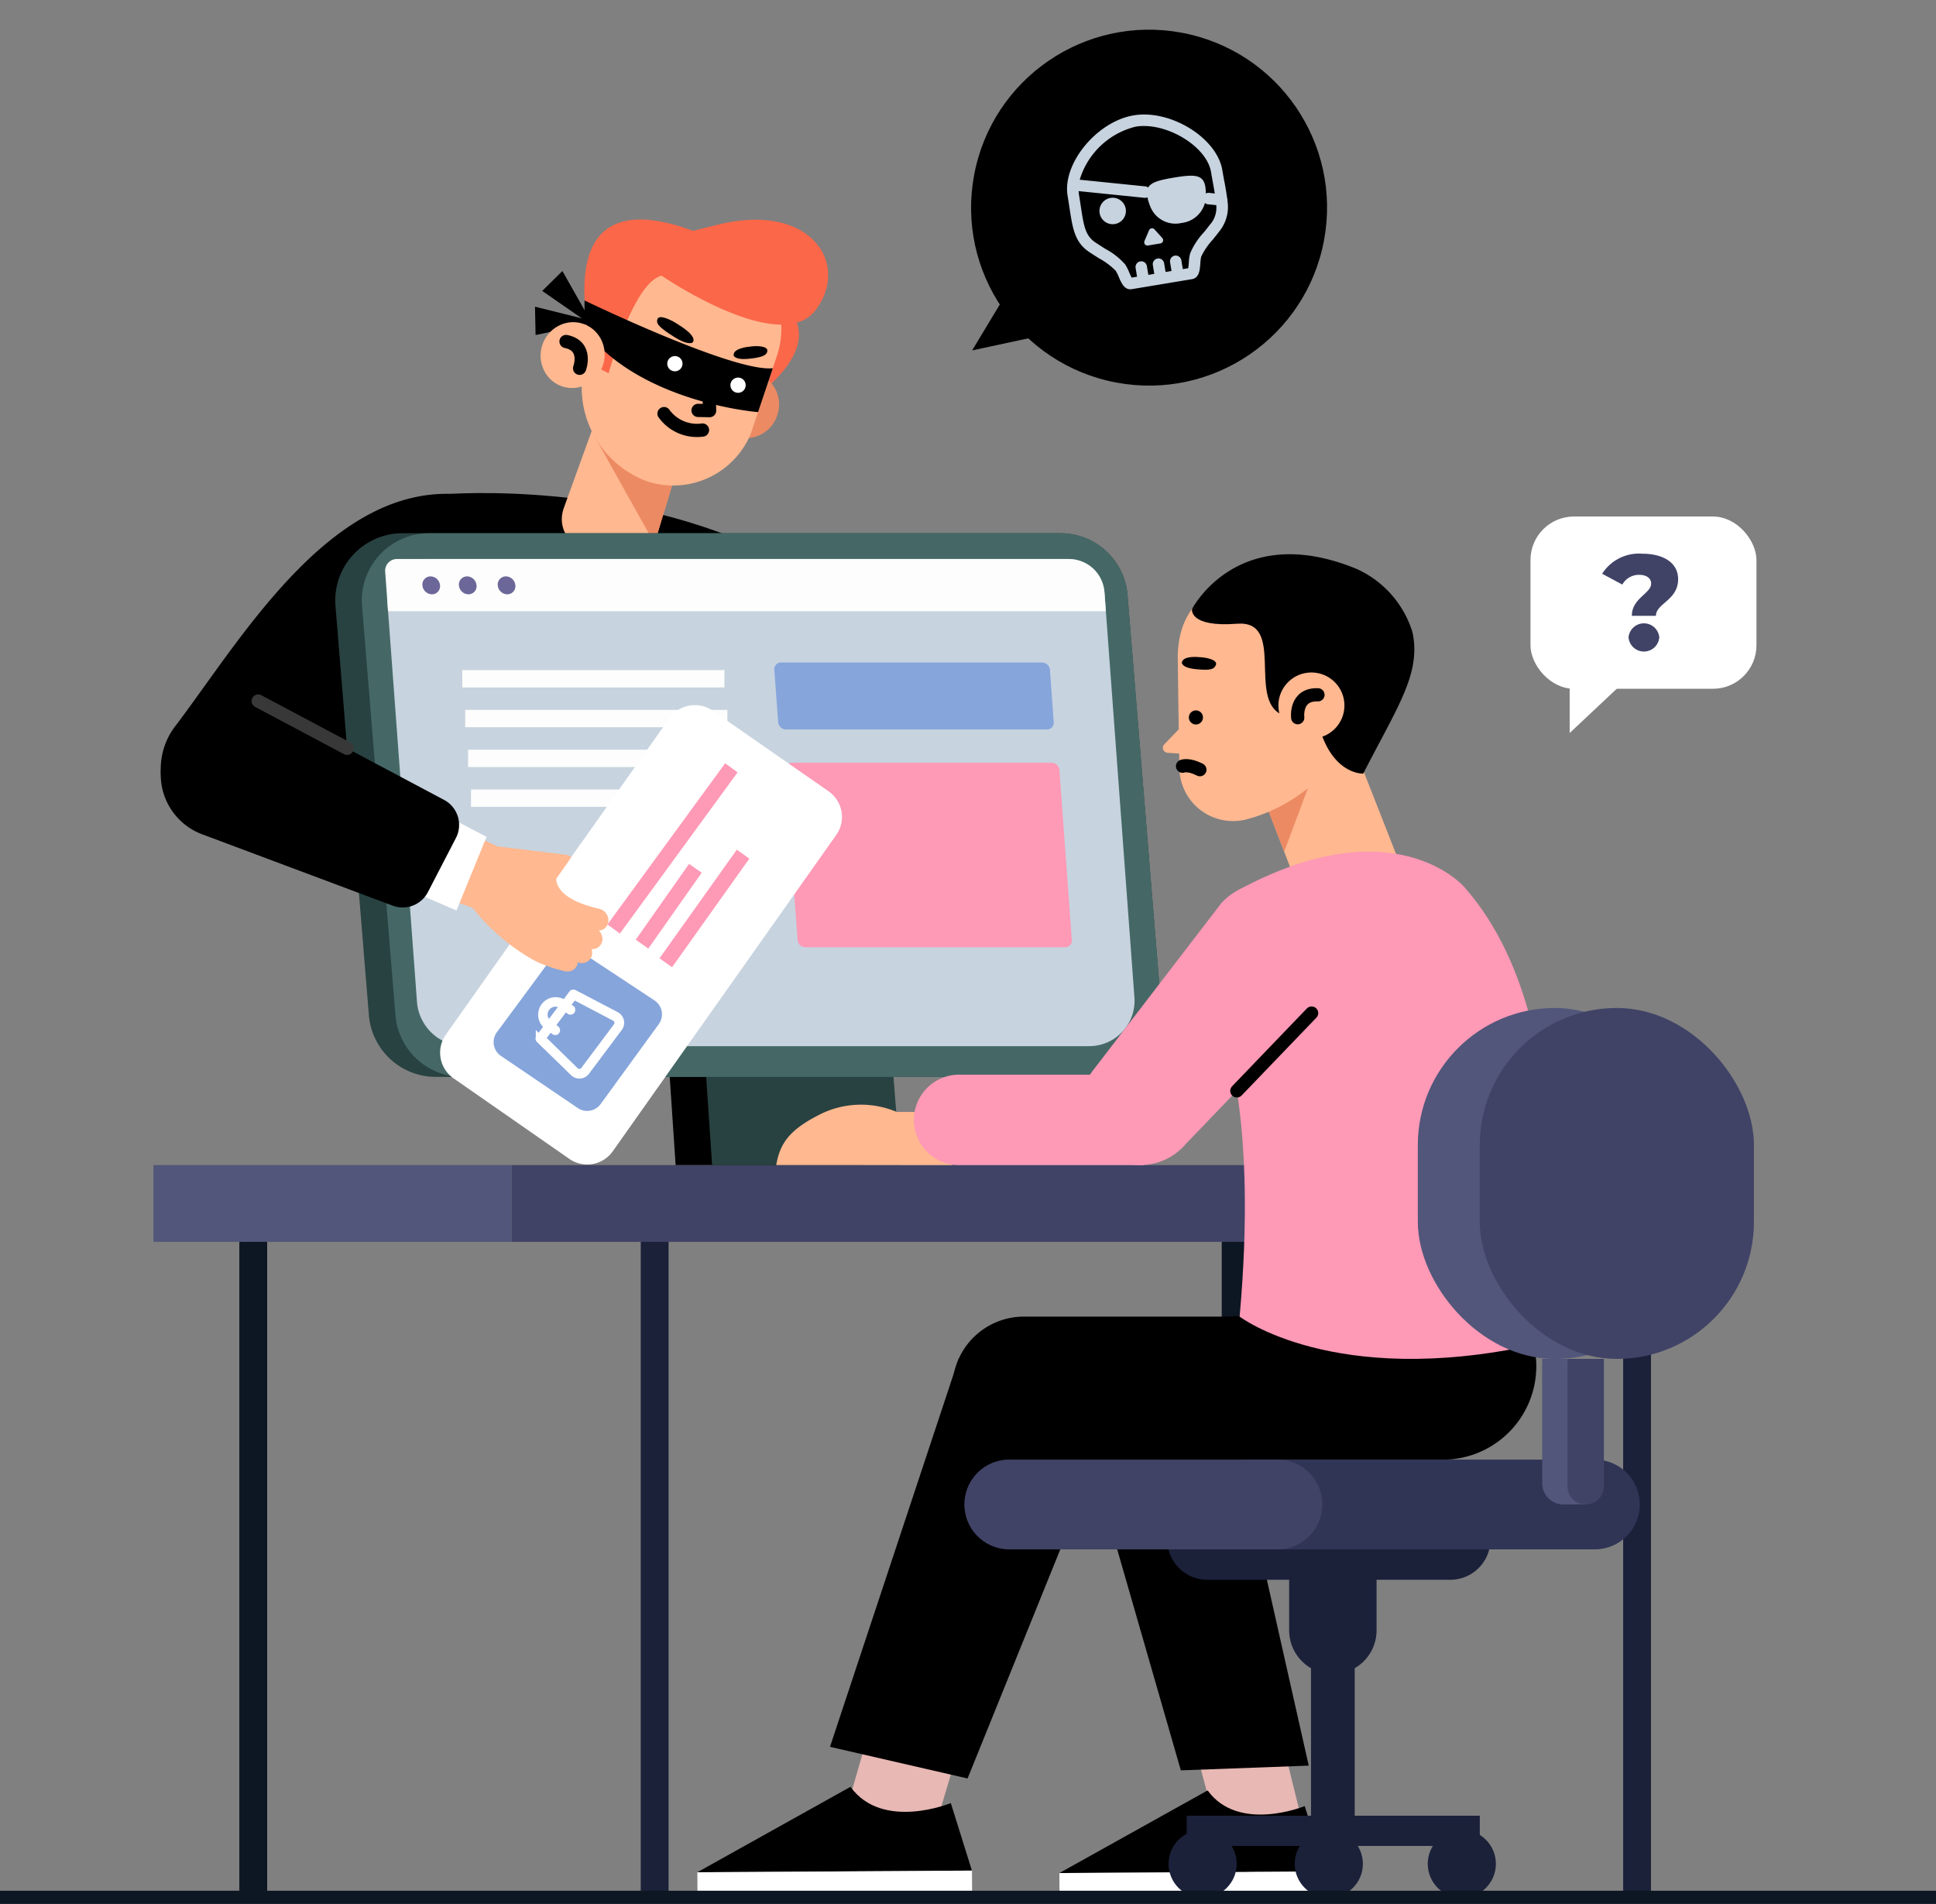 <svg xmlns="http://www.w3.org/2000/svg" xmlns:xlink="http://www.w3.org/1999/xlink" width="119.064" height="117.107" viewBox="0 0 119.064 117.107"><rect x="0" y="0" width="119.064" height="117.107" fill="#808080" stroke="none"/><defs><style>.a{fill:#284241;}.b{fill:#1c213a;}.c{fill:#0d1723;}.d{fill:#404366;}.e{fill:#51567a;}.f{fill:#fb6749;}.g{fill:#ec8a63;}.h{fill:#ffb890;}.i,.s,.u,.v,.y{fill:none;}.i{stroke:#000;}.i,.v{stroke-linecap:round;stroke-linejoin:round;stroke-width:0.814px;}.j,.t{fill:#fff;}.k,.n{fill:#c7d3df;}.k{fill-rule:evenodd;}.l{clip-path:url(#a);}.m{fill:#456866;}.o{fill:#fcfdfc;}.p{fill:#6c6799;}.q{fill:#86a5db;}.r{fill:#fe99b6;}.s{stroke:#fcfdfc;stroke-width:1.067px;}.s,.t,.u,.y{stroke-miterlimit:10;}.t{stroke:#fff;stroke-width:0.474px;}.u{stroke:#fe99b6;stroke-width:0.947px;}.v{stroke:#383838;}.w{fill:#e8b8b4;}.x{fill:#303556;}.y{stroke:#0d1723;stroke-width:0.811px;}</style><clipPath id="a"><path class="a" d="M242.839,237.2H202.364a4.133,4.133,0,0,1-4.119-3.8l-2.054-25.17a4.133,4.133,0,0,1,4.118-4.469h40.476a4.132,4.132,0,0,1,4.118,3.8l2.055,25.17A4.133,4.133,0,0,1,242.839,237.2Z" transform="translate(-196.177 -203.765)"/></clipPath></defs><g transform="translate(-169.675 -161.599)"><g transform="translate(179.114 161.599)"><g transform="translate(0 71.662)"><rect class="b" width="1.712" height="42.26" transform="translate(92.097 44.972) rotate(180)"/><rect class="c" width="1.712" height="42.26" transform="translate(67.41 44.972) rotate(180)"/><rect class="b" width="1.712" height="42.26" transform="translate(31.679 44.972) rotate(180)"/><rect class="c" width="1.712" height="42.26" transform="translate(6.992 44.972) rotate(180)"/><rect class="d" width="75.693" height="4.721" transform="translate(97.708 4.721) rotate(180)"/><rect class="e" width="22.015" height="4.721" transform="translate(22.015 4.721) rotate(180)"/></g><g transform="translate(0.446 0)"><g transform="translate(0 13.501)"><g transform="translate(0 16.825)"><path d="M204.225,200.656s11.972-1.011,21.368,4.419l-10.824,9.741-12.6-3.567Z" transform="translate(-186.774 -200.581)"/><path d="M200.289,200.649s2.472,8.16-7.28,16.39l-2.959,3.24a4.316,4.316,0,0,1-6.248.48h0a4.311,4.311,0,0,1-.542-5.806C187.207,209.768,192.627,200.373,200.289,200.649Z" transform="translate(-182.381 -200.595)"/></g><g transform="translate(22.862)"><g transform="translate(0.155 3.168)"><path d="M215.722,186.457l-1.942-3.43-1.24,1.225Z" transform="translate(-212.095 -183.027)"/><path d="M215.793,186.8l-3.825-.952.036,1.743Z" transform="translate(-211.968 -183.653)"/></g><path class="f" d="M231.4,185.79s2.524,1.711-1.2,5l-.068-5.415Z" transform="translate(-215.847 -180.381)"/><path class="g" d="M226.274,192.324a2.029,2.029,0,0,0,1.13,2.628,2.008,2.008,0,0,0,2.58-1.207,2.03,2.03,0,0,0-1.13-2.628A2.008,2.008,0,0,0,226.274,192.324Z" transform="translate(-214.959 -181.627)"/><path class="h" d="M221.377,196.626l-1.592,5.278c-.534,1.769-1.634,1.527-3.315,1h0c-1.435-.452-2.8-1.63-2.266-3.169l2.6-7.188Z" transform="translate(-212.283 -181.972)"/><path class="g" d="M220.373,202.558l-3.642-6.517c.041-1.577,5.4.725,5.4.725Z" transform="translate(-212.87 -182.626)"/><path class="h" d="M219.742,195.452h0a5.171,5.171,0,0,0,6.308-2.922l1.572-4.68a5.421,5.421,0,0,0-3.083-6.858h0c-2.739-1.049-6.308.212-7.377,3.045l-1.181,3.662A6.153,6.153,0,0,0,219.742,195.452Z" transform="translate(-212.633 -179.325)"/><path class="f" d="M217.424,188.415s1.507-5.583,3.258-6c0,0,7.27,4.984,9.461,2.126s-.333-6.793-6.248-5.2a41.088,41.088,0,0,0-5.717,1.8l-2.029,4.091-.01,2.531Z" transform="translate(-212.739 -178.959)"/><path class="f" d="M228.636,182.977s-14.951-10.844-12.495,3.077l.552-.026,2.825-4.8Z" transform="translate(-212.679 -178.954)"/><g transform="translate(3.207 4.983)"><path d="M215.892,185.36s9.162,4.431,11.573,4.164l-.907,2.7s-6.89-.529-10.411-4.748A6.464,6.464,0,0,1,215.892,185.36Z" transform="translate(-215.891 -185.36)"/><g transform="translate(4.458 1.022)"><path class="i" d="M225.534,192.617l.037,1.127-.712-.014" transform="translate(-222.341 -187.993)"/><path d="M223.03,187.2s1.089.661.779,1.028c0,0-.219.242-1.156-.35s-1.119-.815-1-1.1S222.547,186.858,223.03,187.2Z" transform="translate(-221.622 -186.674)"/><path d="M228.65,189s-1.017.079-.979.529c0,0,.033.3.919.217s1.139-.241,1.156-.494C229.765,188.965,229.123,188.925,228.65,189Z" transform="translate(-222.965 -187.183)"/><path class="j" d="M227.438,191.784a.469.469,0,1,0,.6-.307A.477.477,0,0,0,227.438,191.784Z" transform="translate(-222.908 -187.735)"/><path class="j" d="M222.444,190.083a.469.469,0,1,0,.6-.307A.477.477,0,0,0,222.444,190.083Z" transform="translate(-221.799 -187.357)"/><path class="i" d="M222.17,194.3a2.5,2.5,0,0,0,2.366,1.011" transform="translate(-221.744 -188.366)"/></g></g><g transform="translate(0 5.828)"><ellipse class="h" cx="2.031" cy="1.966" rx="2.031" ry="1.966" transform="translate(0 3.887) rotate(-73.156)"/><path class="i" d="M215.257,190.248s.52-1.377-.835-1.648" transform="translate(-212.358 -186.924)"/></g></g></g><g transform="translate(48.011)"><g transform="translate(0)"><circle cx="10.945" cy="10.945" r="10.945" transform="translate(0 21.516) rotate(-79.396)"/><path d="M248.514,185.062l-1.989,3.3,5.493-1.181Z" transform="translate(-244.635 -166.809)"/></g><g transform="translate(7.728 7.041)"><path class="k" d="M263.706,174.8c-.04-.223-.084-.464-.128-.727-.331-1.984-3.183-3.747-5.45-3.369s-4.4,2.969-4.065,4.952c.044.262.08.5.114.73.2,1.287.324,2.136,1.229,2.733.219.145.419.271.6.386a4.247,4.247,0,0,1,1.017.761,2.466,2.466,0,0,1,.19.385c.156.364.35.818.8.743l3.7-.615c.446-.074.482-.566.512-.961a2.46,2.46,0,0,1,.054-.426,4.242,4.242,0,0,1,.717-1.049c.133-.166.28-.352.44-.559a2.375,2.375,0,0,0,.456-1.831.133.133,0,0,0,0-.017.349.349,0,0,0-.023-.163c-.037-.3-.094-.618-.159-.972Zm-5.463-3.4c1.862-.31,4.378,1.2,4.641,2.791.044.266.089.51.13.737s.073.4.1.58l-.352-.036a.346.346,0,0,0-.2.04c0-1.168-.5-1.222-1.96-.979-.881.147-1.395.282-1.583.608a.343.343,0,0,0-.171-.067l-4.041-.411a4.788,4.788,0,0,1,3.435-3.262Zm4.63,5.956c-.159.2-.3.387-.435.551a4.312,4.312,0,0,0-.842,1.295,2.956,2.956,0,0,0-.079.566,3.279,3.279,0,0,1-.037.338l-.332.056-.09-.54a.351.351,0,1,0-.693.116l.089.539-.366.061-.09-.539a.351.351,0,0,0-.693.115l.089.54-.366.061-.09-.539a.351.351,0,1,0-.693.115l.089.539-.332.056a3.357,3.357,0,0,1-.144-.308,2.934,2.934,0,0,0-.259-.51,4.307,4.307,0,0,0-1.216-.951c-.177-.113-.373-.239-.59-.381-.643-.424-.73-1-.921-2.251-.034-.227-.072-.473-.116-.739a1.731,1.731,0,0,1-.015-.182l4.037.411a.339.339,0,0,0,.093,0,.344.344,0,0,0,.1-.033,3.265,3.265,0,0,0,.169.549,1.663,1.663,0,0,0,1.93,1.032,1.688,1.688,0,0,0,1.438-1.227.351.351,0,0,0,.189.079l.508.051a1.572,1.572,0,0,1-.329,1.134Z" transform="translate(-254.029 -170.65)"/><path class="k" d="M257.27,177.246a.813.813,0,1,0,.936.669.814.814,0,0,0-.936-.669" transform="translate(-254.598 -172.112)"/><path class="k" d="M260.427,179.768l-.283.664a.2.2,0,0,0,.216.275l.766-.128a.2.2,0,0,0,.115-.33l-.483-.536A.2.2,0,0,0,260.427,179.768Z" transform="translate(-255.383 -172.648)"/></g></g><g transform="translate(0 32.803)"><g transform="translate(10.733)"><g transform="translate(20.285 29.196)"><path d="M222.252,241.294l.648,9.663h11.58l-.756-9.663Z" transform="translate(-222.252 -241.294)"/><path class="a" d="M225.136,241.294l.648,9.663h11.58l-.756-9.663Z" transform="translate(-222.893 -241.294)"/></g><path class="a" d="M242.839,237.2H202.364a4.133,4.133,0,0,1-4.119-3.8l-2.054-25.17a4.133,4.133,0,0,1,4.118-4.469h40.476a4.132,4.132,0,0,1,4.118,3.8l2.055,25.17A4.133,4.133,0,0,1,242.839,237.2Z" transform="translate(-196.177 -203.765)"/><g class="l"><path class="m" d="M244.939,237.2H204.464a4.133,4.133,0,0,1-4.119-3.8l-2.054-25.17a4.134,4.134,0,0,1,4.119-4.469h40.475a4.133,4.133,0,0,1,4.119,3.8l2.054,25.17A4.133,4.133,0,0,1,244.939,237.2Z" transform="translate(-196.643 -203.765)"/></g><g transform="translate(3.069 1.581)"><path class="n" d="M243.459,235.76h-38.4a2.952,2.952,0,0,1-2.945-2.735l-1.824-24.652a2.4,2.4,0,0,1,2.394-2.577h39.4a2.326,2.326,0,0,1,2.32,2.154l1.834,24.814A2.789,2.789,0,0,1,243.459,235.76Z" transform="translate(-200.158 -205.797)"/><path class="o" d="M244.445,209.01H200.3l-.177-2.439a.721.721,0,0,1,.72-.774h41.333a2.188,2.188,0,0,1,2.182,2.029Z" transform="translate(-200.122 -205.797)"/><g transform="translate(2.288 1.068)"><path class="p" d="M204.15,207.721a.5.5,0,0,1-.5.552.6.6,0,0,1-.583-.552.5.5,0,0,1,.5-.551A.6.6,0,0,1,204.15,207.721Z" transform="translate(-203.063 -207.17)"/><path class="p" d="M207.036,207.721a.5.5,0,0,1-.5.552.6.6,0,0,1-.583-.552.5.5,0,0,1,.5-.551A.6.6,0,0,1,207.036,207.721Z" transform="translate(-203.704 -207.17)"/><path class="p" d="M210.107,207.721a.5.5,0,0,1-.5.552.6.6,0,0,1-.583-.552.5.5,0,0,1,.5-.551A.6.6,0,0,1,210.107,207.721Z" transform="translate(-204.386 -207.17)"/></g><g transform="translate(4.743 6.372)"><path class="q" d="M247.653,218.1H231.6a.491.491,0,0,1-.479-.453l-.234-3.211a.413.413,0,0,1,.414-.454h16.055a.493.493,0,0,1,.48.454l.233,3.211A.412.412,0,0,1,247.653,218.1Z" transform="translate(-211.695 -213.988)"/><path class="r" d="M248.967,233.252H232.98a.483.483,0,0,1-.471-.445l-.762-10.455a.405.405,0,0,1,.406-.445h15.987a.483.483,0,0,1,.471.445l.762,10.455A.405.405,0,0,1,248.967,233.252Z" transform="translate(-211.887 -215.746)"/><g transform="translate(0 0.993)"><line class="s" x2="16.124"/><g transform="translate(0.178 2.448)"><line class="s" x2="16.124"/></g><g transform="translate(0.357 4.897)"><line class="s" x2="16.124"/></g><g transform="translate(0.535 7.345)"><line class="s" x2="16.124"/></g></g></g></g></g><g transform="translate(0 10.095)"><g transform="translate(17.183 0.471)"><path class="j" d="M204.82,237.616l13.745-19.457a1.922,1.922,0,0,1,2.668-.468l7.124,4.956a1.922,1.922,0,0,1,.472,2.687L215.085,244.79a1.922,1.922,0,0,1-2.668.469l-7.124-4.956A1.922,1.922,0,0,1,204.82,237.616Z" transform="translate(-204.468 -217.346)"/><g transform="translate(3.289 3.858)"><g transform="translate(0 11.008)"><path class="q" d="M212.467,236.873c-.9,1.225-2.633,3.572-3.57,4.837a1.024,1.024,0,0,0,.248,1.456l4.731,3.21a1.024,1.024,0,0,0,1.4-.245l3.579-4.919a1.023,1.023,0,0,0-.263-1.456l-4.737-3.13A1.022,1.022,0,0,0,212.467,236.873Z" transform="translate(-208.696 -236.455)"/><g transform="translate(2.818 2.867)"><path class="t" d="M217.19,242.251l-2.01,2.687a.5.5,0,0,1-.748.066l-2.1-2.049a.058.058,0,0,1-.005-.077l2.03-2.714a.059.059,0,0,1,.075-.017l2.6,1.361a.5.5,0,0,1,.159.742Zm-4.735.656,2.058,2.013a.386.386,0,0,0,.571-.051l2.01-2.688a.385.385,0,0,0-.121-.567l-2.551-1.338Z" transform="translate(-212.319 -240.14)"/><path class="t" d="M214.316,241.32a.059.059,0,0,1-.082.012l-.45-.337a.723.723,0,1,0-.867,1.158l.45.337a.059.059,0,1,1-.071.094l-.45-.336a.841.841,0,0,1,1.007-1.347l.45.337A.059.059,0,0,1,214.316,241.32Z" transform="translate(-212.361 -240.272)"/></g></g><g transform="translate(7.384)"><line class="u" y1="9.914" x2="7.238"/><line class="u" y1="4.663" x2="3.281" transform="translate(1.744 6.181)"/><line class="u" y1="6.681" x2="4.754" transform="translate(3.205 5.31)"/></g></g><g transform="translate(1.861 8.705)"><path class="h" d="M212.728,229.033a.873.873,0,0,1,.684.677.72.72,0,0,1-.7.872l-.576-.057c.033.483.383,1.308,2.633,1.831a.743.743,0,0,1,.576.822.622.622,0,0,1-.553.517c-.013,0-.026,0-.04,0a.714.714,0,0,1,.22.627.622.622,0,0,1-.553.517.6.6,0,0,1-.112,0,.671.671,0,0,1,.034.338.622.622,0,0,1-.553.517.694.694,0,0,1-.242-.015c-.03-.006-.058-.015-.086-.022,0,.012,0,.024,0,.037a.622.622,0,0,1-.553.517.717.717,0,0,1-.243-.014,8.538,8.538,0,0,1-1.643-.548h0l-.021-.011a5.32,5.32,0,0,1-.618-.338,12.789,12.789,0,0,1-3.515-3.159l1.742-3.611Z" transform="translate(-206.86 -228.535)"/></g><path class="j" d="M215.169,228.274l-1.537,2.2,1.127.5.709-.324.573-1.519Z" transform="translate(-206.503 -219.773)"/></g><g transform="translate(12.933 6.559)"><path class="h" d="M200.986,225.171l5.886,2.634-1.414,3.824L199,229.294Z" transform="translate(-199.005 -225.171)"/></g><path class="j" d="M204.347,226.113l2.46,1.284-1.851,4.53-2.811-1.211Z" transform="translate(-186.769 -218.822)"/><path d="M188.374,216.962l11.432,6.08a1.745,1.745,0,0,1,.73,2.343l-1.725,3.332a1.745,1.745,0,0,1-2.162.832l-11.676-4.374a3.924,3.924,0,0,1-2.443-4.761h0C183.174,218.143,186.2,216.043,188.374,216.962Z" transform="translate(-182.381 -216.741)"/><line class="v" x1="5.468" y1="2.908" transform="translate(5.993 0.221)"/></g></g></g></g><g transform="translate(169.675 193.369)"><g transform="translate(42.886 2.32)"><g transform="translate(0 46.27)"><g transform="translate(22.266 4.12)"><g transform="translate(0 17.681)"><path class="w" d="M265.285,303.973,262.4,293.124l5.5-.2,2.884,11.65-5.3-.051Z" transform="translate(-255.416 -292.92)"/><g transform="translate(0 7.964)"><path d="M268.512,304.12s-4.064,1.671-5.972-.963l-9.117,5.082,16.349-.1Z" transform="translate(-253.423 -303.157)"/><rect class="j" width="16.349" height="1.437" transform="translate(0.001 5.082) rotate(-0.352)"/></g></g><path d="M253.99,270.192l7.028,24.411,7.866-.29L264,272.619Z" transform="translate(-253.549 -270.192)"/></g><g transform="translate(0 3.223)"><g transform="translate(0 17.128)"><path class="w" d="M236.465,301.956l3.127-10.9,5.245,2.186-3.478,11.65-4.948-2.339Z" transform="translate(-227.38 -291.057)"/><g transform="translate(0 9.197)"><path d="M240.391,303.875s-4.2,1.726-6.171-1L224.8,308.13l16.89-.1Z" transform="translate(-224.802 -302.879)"/><rect class="j" width="16.89" height="1.484" transform="translate(0.001 5.251) rotate(-0.352)"/></g></g><path d="M243.2,269.039,235.29,292.9l8.461,1.946,9.46-23.376Z" transform="translate(-227.131 -269.039)"/></g><path d="M261.694,265.518H249.367a4.4,4.4,0,0,0-4.4,4.4h0a4.4,4.4,0,0,0,4.4,4.4h25.7a5.752,5.752,0,0,0,5.784-6.294,4.462,4.462,0,0,0-1.723-3.123Z" transform="translate(-229.28 -264.896)"/></g><g transform="translate(28.63)"><path class="h" d="M269.624,223.195l2.427,6.308,6.058-2.011-3.964-10.1Z" transform="translate(-263.385 -208.078)"/><path class="g" d="M270.925,227.82l1.456-3.9-2.4,1.446Z" transform="translate(-263.464 -209.527)"/><path class="h" d="M265.8,207.8s-3.016.636-3.018,4.463c0,0,.029,2.773.1,6.765a3.3,3.3,0,0,0,4.061,3.2,9.858,9.858,0,0,0,3.837-1.931l1.688-1.72c3.9-4.763-.168-11.942-6.23-10.859Q266.023,207.753,265.8,207.8Z" transform="translate(-261.865 -205.905)"/><path class="h" d="M263.019,218.683l-1.328,1.373a.308.308,0,0,0,.2.521l1.386.088Z" transform="translate(-261.604 -208.364)"/><g transform="translate(1.167 6.316)"><path d="M264.178,213.552s-1.016-.121-1.074.338c0,0-.032.31.857.4s1.129.02,1.241-.269S264.658,213.567,264.178,213.552Z" transform="translate(-263.104 -213.538)"/></g><path d="M270.387,213.993s3.784-8.237-6.476-5.205c0,0,2.8-5.463,10.1-2.475a6.3,6.3,0,0,1,3.453,3.892c.553,2.548-.916,4.577-3.025,8.708,0,0-1.837.088-2.682-2.781A11.238,11.238,0,0,0,270.387,213.993Z" transform="translate(-262.116 -205.419)"/><path d="M263.91,209.268s-.226,1.136,2.77.906.639,4.639,2.736,5.583l4.173-5.652-2.487-2.521-2.7.039Z" transform="translate(-262.115 -205.9)"/><path d="M264.511,218.315a.433.433,0,1,1-.3-.532A.432.432,0,0,1,264.511,218.315Z" transform="translate(-262.061 -208.161)"/><path class="i" d="M263.16,222.17s.355-.152,1.065.213" transform="translate(-261.949 -209.132)"/><g transform="translate(6.921 7.089)"><circle class="h" cx="2.031" cy="2.031" r="2.031" transform="translate(0 0.386) rotate(-5.455)"/><path class="i" d="M272.262,217.941s-.182-1.461,1.244-1.406" transform="translate(-270.889 -214.977)"/></g></g><path class="r" d="M266.467,240.191c0,.3,2.029,5.153.938,17.342,0,0,5.76,4.409,18.052,1.746,0,0,3.948-18.861-4.224-28.159,0,0-4.294-5.062-13.99.221Z" transform="translate(-234.054 -210.641)"/><g transform="translate(4.853 20.225)"><g transform="translate(0 11.785)"><path class="h" d="M242.14,249.385h-3.687a5.635,5.635,0,0,0-4.57.075c-2.006.979-2.609,1.821-2.843,3.193h10.837Z" transform="translate(-231.04 -247.091)"/><path class="r" d="M2.781,0H14.135a0,0,0,0,1,0,0V5.562a0,0,0,0,1,0,0H2.781A2.781,2.781,0,0,1,0,2.781v0A2.781,2.781,0,0,1,2.781,0Z" transform="translate(8.465)"/></g><g transform="translate(18.756)"><path class="r" d="M263.754,232.669,255.983,242.8a3.643,3.643,0,0,0-.006,4.63h0a3.642,3.642,0,0,0,5.575.066l7.768-8.085c1.62-1.734,1.256-6.164-.756-7.422h0A3.774,3.774,0,0,0,263.754,232.669Z" transform="translate(-255.15 -231.417)"/><line class="i" y1="4.785" x2="4.597" transform="translate(9.572 7.997)"/></g></g><g transform="translate(16.425 27.909)"><g transform="translate(12.473 32.707)"><path class="b" d="M279.359,285.8H264.413a2.464,2.464,0,0,1-2.465-2.465h19.876A2.465,2.465,0,0,1,279.359,285.8Z" transform="translate(-261.948 -283.337)"/><g transform="translate(7.499 1.624)"><path class="b" d="M0,0H5.376a0,0,0,0,1,0,0V3.95A2.688,2.688,0,0,1,2.688,6.638h0A2.688,2.688,0,0,1,0,3.95V0A0,0,0,0,1,0,0Z"/><rect class="b" width="2.688" height="11.895" transform="translate(1.344 4.992)"/></g><rect class="b" width="18.025" height="1.859" transform="translate(1.198 16.975)"/><circle class="b" cx="2.095" cy="2.095" r="2.095" transform="translate(7.843 17.84)"/><circle class="b" cx="2.095" cy="2.095" r="2.095" transform="translate(16.023 17.84)"/><circle class="b" cx="2.095" cy="2.095" r="2.095" transform="translate(0.083 17.84)"/></g><g transform="translate(0 27.777)"><path class="x" d="M288.868,282.522H267.509a2.761,2.761,0,0,1-2.761-2.761h0A2.761,2.761,0,0,1,267.509,277h21.359a2.761,2.761,0,0,1,2.761,2.761h0A2.761,2.761,0,0,1,288.868,282.522Z" transform="translate(-250.097 -277)"/><path class="d" d="M265.165,282.522H248.676a2.761,2.761,0,0,1-2.761-2.761h0A2.761,2.761,0,0,1,248.676,277h16.489a2.761,2.761,0,0,1,2.761,2.761h0A2.761,2.761,0,0,1,265.165,282.522Z" transform="translate(-245.915 -277)"/></g><g transform="translate(27.885)"><g transform="translate(7.649 21.584)"><path class="e" d="M294.268,277.993H292.9a1.31,1.31,0,0,1-1.31-1.31v-7.644h1.558Z" transform="translate(-291.592 -269.039)"/><path class="d" d="M0,0H2.235a0,0,0,0,1,0,0V7.836A1.117,1.117,0,0,1,1.117,8.954h0A1.117,1.117,0,0,1,0,7.836V0A0,0,0,0,1,0,0Z" transform="translate(1.558 0)"/></g><rect class="e" width="16.861" height="21.585" rx="8.431"/><rect class="d" width="16.861" height="21.585" rx="8.431" transform="translate(3.81)"/></g></g></g><g transform="translate(94.125)"><rect class="j" width="13.897" height="10.595" rx="2.674"/><path class="j" d="M293.764,214.918v3.607l3.835-3.607Z" transform="translate(-291.354 -205.208)"/><g transform="translate(4.408 2.288)"><path class="d" d="M299.345,207.209c0-.333-.308-.533-.733-.533a1.172,1.172,0,0,0-1.04.6l-1.24-.666a2.68,2.68,0,0,1,2.472-1.232c1.282,0,2.2.549,2.2,1.565,0,1.3-1.365,1.49-1.365,2.255h-1.481C298.155,208.109,299.345,207.834,299.345,207.209Zm-1.39,3.313a.949.949,0,0,1,1.89,0,.948.948,0,0,1-1.89,0Z" transform="translate(-296.332 -205.378)"/></g></g><line class="y" x2="119.064" transform="translate(0 84.931)"/></g></g></svg>